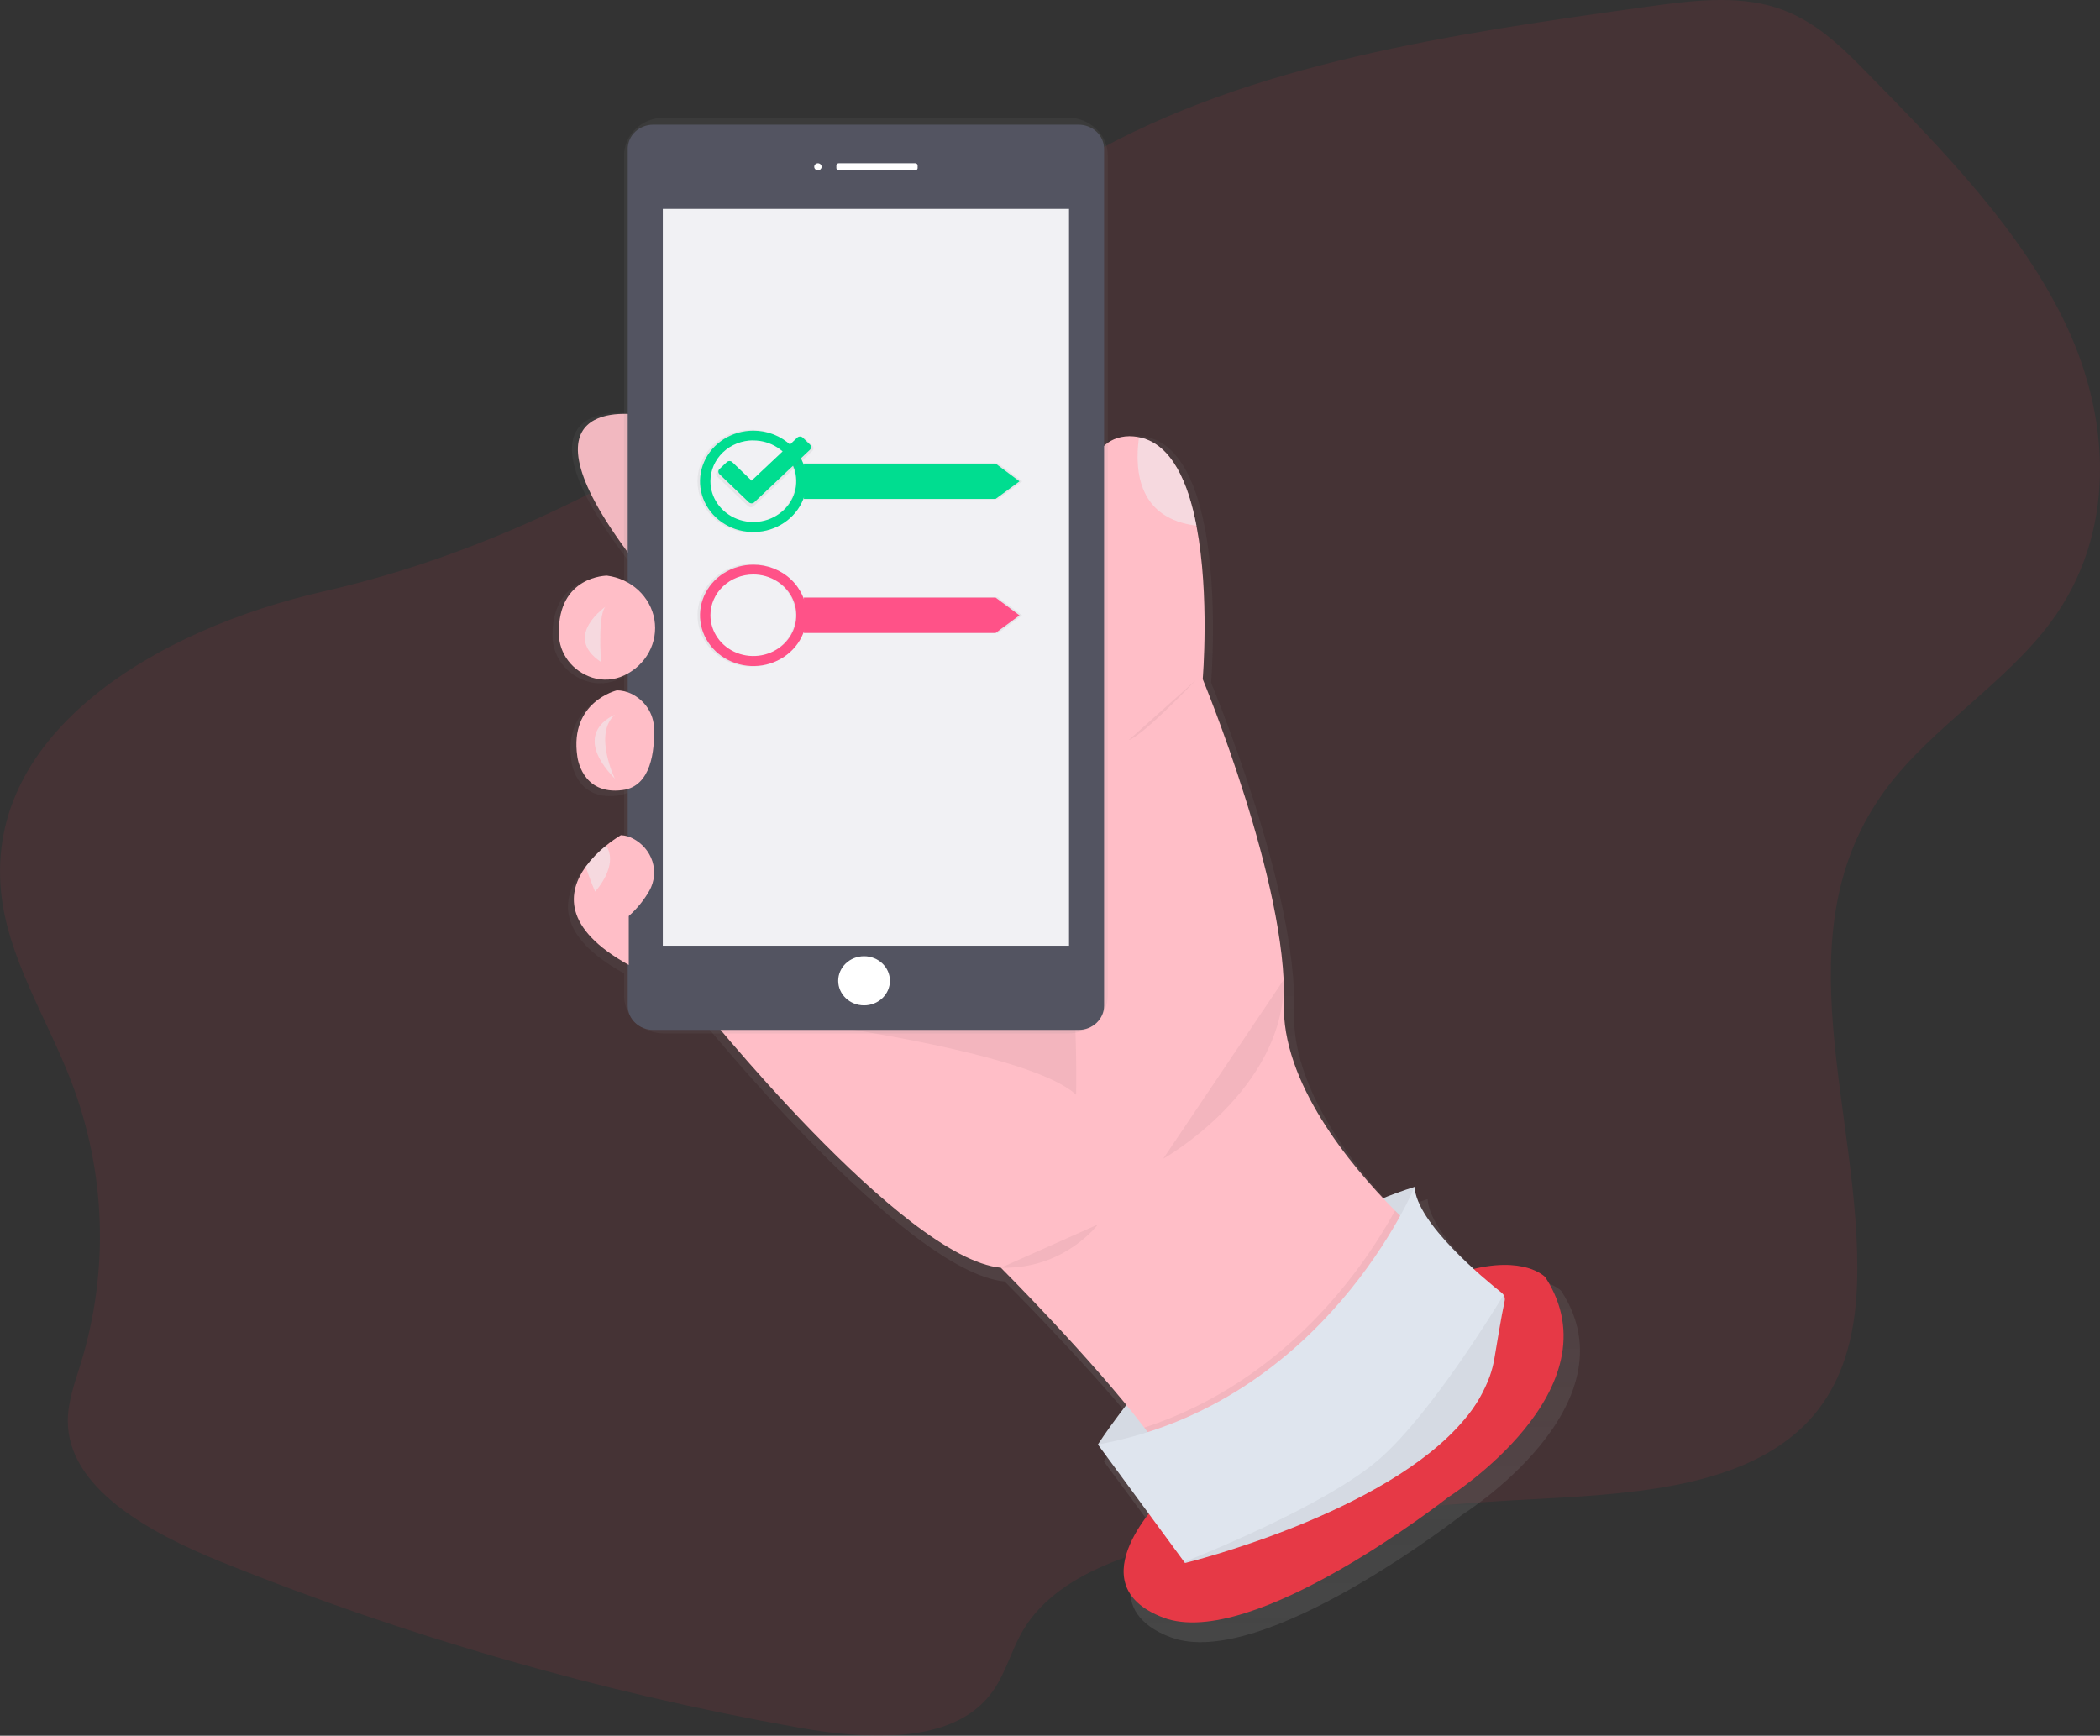 <svg width="375" height="310" viewBox="0 0 375 310" fill="none" xmlns="http://www.w3.org/2000/svg">
    <rect x="0" y="0" width="375" height="310" fill="#333333" stroke="none"/>
    <g clip-path="url(#clip0_12_1000)">
        <path opacity="0.1"
            d="M0.17 159.116C1.305 171.061 8.416 181.876 12.765 193.254C18.917 209.412 19.498 227.01 14.422 243.502C13.386 246.89 12.111 250.291 12.107 253.762C12.107 265.73 26.458 273.673 39.497 278.95C72.636 292.319 107.199 302.242 142.584 308.547C154.156 310.621 168.607 311.522 175.93 303.71C179.442 299.959 180.295 295.051 182.876 290.856C189.457 280.127 205.47 275.959 219.842 273.57C237.171 270.692 254.663 268.779 272.228 267.84C289.91 266.895 309.989 266.077 321.707 255.041C329.162 248.028 331.324 238.35 331.618 229.211C332.592 199.225 317.511 166.775 336.866 140.803C344.984 129.909 358.23 121.955 366.273 111.033C377.932 95.204 376.926 75.1 369.032 58.232C361.137 41.364 347.15 27.022 333.37 12.971C328.814 8.323 323.952 3.49 317.101 1.333C309.977 -0.91 301.9 0.121 294.263 1.18C259.521 6.001 223.437 11.251 194.315 27.805C179.844 36.027 167.758 46.696 154.848 56.492C126.961 77.678 94.65 97.251 57.825 105.614C27.908 112.415 -2.522 130.747 0.17 159.116Z"
            fill="#E63946" />
        <path d="M113.868 74.09C113.868 74.09 89.845 70.059 113.868 100.963V74.09Z"
            fill="#FFBEC7" />
        <path
            d="M278.797 230.566C278.797 230.566 275.318 226.811 265.713 229.074C261.012 224.816 255.155 218.644 254.944 214.169C252.989 214.78 251.08 215.468 249.203 216.224C241.069 207.589 230.644 193.885 231.087 180.692C231.82 159.164 216.263 121.94 216.263 121.94C216.263 121.94 217.547 106.76 215.141 94.213C213.509 85.712 210.17 78.423 203.614 77.868C202.601 77.768 201.577 77.874 200.611 78.179C188.496 82.115 196.022 118.862 196.022 118.862L185.539 149.608L124.086 180.7C124.086 180.7 161.317 227.161 179.392 228.869C179.392 228.869 192.708 242.141 202.301 253.79C198.913 258.12 197.103 260.985 197.103 260.985L206.389 273.548C202.574 278.416 197.206 287.94 209.031 292.411C225.296 298.559 261.082 270.549 261.082 270.549C261.082 270.549 292.171 251.067 278.797 230.566Z"
            fill="url(#paint0_linear_12_1000)" />
        <path d="M113.06 73.924C113.06 73.924 88.478 69.823 113.06 101.254V73.924Z"
            fill="url(#paint1_linear_12_1000)" />
        <path
            d="M107.456 103.139C107.456 103.139 98.469 103.139 98.667 113.695C98.686 115.465 99.286 117.185 100.384 118.615C101.481 120.045 103.021 121.114 104.789 121.672C106.701 122.271 108.785 122.13 110.588 121.279C112.007 120.624 113.246 119.663 114.205 118.471C115.163 117.28 115.814 115.892 116.107 114.418C116.399 112.944 116.324 111.426 115.888 109.985C115.452 108.543 114.666 107.219 113.595 106.118C111.969 104.485 109.802 103.433 107.456 103.139Z"
            fill="url(#paint2_linear_12_1000)" />
        <path
            d="M111.805 124.565C111.014 124.192 110.145 123.992 109.262 123.979C109.262 123.979 100.585 126.029 102.035 135.935C102.035 135.935 102.759 143.11 110.347 142.083C115.55 141.378 116.167 134.896 116.042 130.89C116.014 129.568 115.604 128.279 114.856 127.163C114.109 126.048 113.054 125.149 111.805 124.565Z"
            fill="url(#paint3_linear_12_1000)" />
        <path
            d="M112.17 150.871C111.503 150.514 110.756 150.313 109.991 150.285C109.052 150.849 108.158 151.478 107.316 152.166C105.903 153.29 104.65 154.582 103.588 156.011C100.316 160.514 99.251 167.13 111.457 173.86V164.973C112.973 163.634 114.249 162.07 115.235 160.341C116.144 158.698 116.332 156.78 115.758 155.005C115.184 153.231 113.894 151.745 112.17 150.871Z"
            fill="url(#paint4_linear_12_1000)" />
        <path
            d="M196.055 257.994C196.055 257.994 218.326 222.726 252.612 211.977L250.843 231.124L222.43 257.997L196.055 257.994Z"
            fill="#DFE5EE" />
        <path opacity="0.05"
            d="M196.055 257.994C196.055 257.994 218.326 222.726 252.612 211.977L250.843 231.124L222.43 257.997L196.055 257.994Z"
            fill="black" />
        <path
            d="M207.719 267.4C207.719 267.4 191.81 282.851 207.719 288.897C223.627 294.942 258.622 267.4 258.622 267.4C258.622 267.4 289.023 248.253 275.943 228.098C275.943 228.098 261.099 211.973 207.719 267.4Z"
            fill="#E63946" />
        <path
            d="M256.149 222.722C256.149 222.722 209.839 273.78 210.547 266.381C210.755 264.232 208.145 259.95 204.335 254.967C195.078 242.802 178.73 226.421 178.73 226.421C161.056 224.741 124.645 179.059 124.645 179.059L184.74 148.49L194.991 118.26C194.991 118.26 187.635 82.123 199.48 78.254C200.425 77.953 201.426 77.849 202.417 77.947C202.852 77.983 203.283 78.052 203.705 78.155C209.251 79.482 212.175 86.16 213.646 93.898C213.646 93.941 213.666 93.989 213.675 94.032C216.027 106.37 214.772 121.295 214.772 121.295C214.772 121.295 229.973 157.897 229.269 179.071C228.797 193.239 240.994 208.006 249.112 216.22C253.138 220.266 256.149 222.722 256.149 222.722Z"
            fill="#FFBEC7" />
        <path opacity="0.05"
            d="M192.166 195.514C192.166 195.514 192.874 163.603 186.864 155.543C180.854 147.483 132.415 181.074 132.415 181.074C132.415 181.074 182.623 186.781 192.166 195.514Z"
            fill="black" />
        <path opacity="0.05"
            d="M207.719 206.951C207.719 206.951 229.546 194.688 229.256 174.954L207.719 206.951Z"
            fill="black" />
        <path opacity="0.05"
            d="M196.055 218.692C196.055 218.692 190.045 226.752 178.734 226.417L196.055 218.692Z"
            fill="black" />
        <path opacity="0.05"
            d="M256.149 222.722C256.149 222.722 209.839 273.78 210.547 266.381C210.754 264.232 208.145 259.95 204.334 254.967C229.985 246.608 243.91 225.752 249.12 216.212C253.138 220.266 256.149 222.722 256.149 222.722Z"
            fill="black" />
        <path
            d="M268.724 232.03C268.723 232.128 268.712 232.225 268.691 232.321C267.978 235.721 267.448 239.149 266.864 242.577C266.683 243.667 266.406 244.74 266.036 245.785C265.019 248.569 263.501 251.165 261.55 253.456C247.468 270.411 211.608 279.152 211.608 279.152L211.475 278.967L196.055 257.99C236.707 250.602 252.612 211.973 252.612 211.973C252.919 218.424 265.075 228.452 268.165 230.9C268.338 231.039 268.477 231.212 268.573 231.407C268.669 231.602 268.719 231.814 268.72 232.03H268.724Z"
            fill="#DFE5EE" />
        <path opacity="0.5"
            d="M213.662 93.886C203.398 92.639 202.566 84.295 203.369 78.258C203.477 78.222 203.593 78.187 203.705 78.159C209.251 79.486 212.175 86.165 213.662 93.886Z"
            fill="#EFF4F8" />
        <path opacity="0.05"
            d="M268.724 232.03C268.723 232.128 268.712 232.225 268.691 232.321C267.978 235.721 267.448 239.149 266.864 242.577C266.683 243.667 266.406 244.74 266.036 245.785L265.162 248.083L263.041 251.425L261.55 253.44C247.468 270.395 211.608 279.136 211.608 279.136L211.475 278.951C212.598 278.51 236.765 269.021 246.428 260.493C255.598 252.405 266.889 233.939 268.504 231.258C268.65 231.492 268.726 231.758 268.724 232.03Z"
            fill="black" />
        <path
            d="M190.679 21.017H118.577C117.641 21.015 116.713 21.189 115.847 21.528C114.981 21.867 114.194 22.365 113.53 22.993C112.867 23.622 112.34 24.368 111.98 25.189C111.62 26.011 111.434 26.892 111.433 27.782V177.811C111.434 178.701 111.62 179.582 111.98 180.404C112.34 181.226 112.867 181.972 113.53 182.6C114.194 183.228 114.981 183.726 115.847 184.065C116.713 184.405 117.641 184.578 118.577 184.577H190.679C191.615 184.578 192.543 184.405 193.409 184.065C194.275 183.726 195.062 183.228 195.726 182.6C196.389 181.972 196.916 181.226 197.276 180.404C197.636 179.582 197.822 178.701 197.824 177.811V27.778C197.819 25.982 197.064 24.26 195.724 22.992C194.385 21.724 192.57 21.014 190.679 21.017Z"
            fill="url(#paint5_linear_12_1000)" />
        <path
            d="M192.605 22.268H116.647C114.131 22.268 112.091 24.206 112.091 26.598V179.614C112.091 182.005 114.131 183.943 116.647 183.943H192.605C195.121 183.943 197.161 182.005 197.161 179.614V26.598C197.161 24.206 195.121 22.268 192.605 22.268Z"
            fill="#535461" />
        <path d="M190.898 37.31H118.358V168.905H190.898V37.31Z" fill="#F1F1F4" />
        <path
            d="M146.055 30.415C146.418 30.415 146.713 30.135 146.713 29.789C146.713 29.444 146.418 29.164 146.055 29.164C145.691 29.164 145.396 29.444 145.396 29.789C145.396 30.135 145.691 30.415 146.055 30.415Z"
            fill="white" />
        <path
            d="M163.446 29.164H149.766C149.537 29.164 149.351 29.34 149.351 29.557V30.022C149.351 30.239 149.537 30.415 149.766 30.415H163.446C163.675 30.415 163.86 30.239 163.86 30.022V29.557C163.86 29.34 163.675 29.164 163.446 29.164Z"
            fill="white" />
        <path
            d="M154.297 179.559C156.847 179.559 158.915 177.594 158.915 175.171C158.915 172.747 156.847 170.782 154.297 170.782C151.746 170.782 149.679 172.747 149.679 175.171C149.679 177.594 151.746 179.559 154.297 179.559Z"
            fill="white" />
        <path
            d="M108.392 102.809C108.392 102.809 99.599 102.809 99.798 113.187C99.814 114.923 100.398 116.612 101.471 118.018C102.544 119.424 104.051 120.477 105.783 121.031C107.651 121.614 109.686 121.473 111.445 120.637C113.353 119.742 114.909 118.289 115.883 116.491C116.857 114.694 117.199 112.646 116.857 110.65C116.515 108.654 115.508 106.816 113.985 105.404C112.461 103.992 110.501 103.083 108.392 102.809Z"
            fill="#FFBEC7" />
        <path opacity="0.5"
            d="M108.393 108.165C108.393 108.165 100.262 113.541 107.332 118.241C107.328 118.26 106.62 108.854 108.393 108.165Z"
            fill="#EFF4F8" />
        <path
            d="M110.157 123.298C110.157 123.298 101.674 125.313 103.087 135.054C103.087 135.054 103.795 142.107 111.217 141.099C116.308 140.406 116.908 134.015 116.788 130.079C116.763 128.781 116.364 127.515 115.634 126.419C114.903 125.322 113.87 124.437 112.646 123.861C111.871 123.498 111.021 123.306 110.157 123.298Z"
            fill="#FFBEC7" />
        <path opacity="0.5"
            d="M109.801 127.663C109.801 127.663 101.67 130.685 109.801 139.076C109.801 139.084 105.907 131.024 109.801 127.663Z"
            fill="#EFF4F8" />
        <path
            d="M112.278 163.607V172.341C100.349 165.729 101.389 159.219 104.59 154.795C105.632 153.391 106.862 152.121 108.248 151.017C109.072 150.341 109.946 149.722 110.865 149.167C111.615 149.195 112.346 149.394 112.998 149.746C114.683 150.615 115.939 152.079 116.496 153.822C117.052 155.565 116.864 157.446 115.972 159.058C115.008 160.754 113.76 162.291 112.278 163.607Z"
            fill="#FFBEC7" />
        <path opacity="0.5"
            d="M106.268 159.239C106.268 159.239 105.348 157.137 104.59 154.791C105.632 153.387 106.862 152.117 108.248 151.013C110.579 154.658 106.268 159.239 106.268 159.239Z"
            fill="#EFF4F8" />
        <path opacity="0.05"
            d="M213.554 121.452C213.554 121.452 204.364 131.193 201.543 132.2L213.554 121.452Z"
            fill="black" />
        <path
            d="M178.187 82.737H143.395V83.095C142.68 81.019 141.209 79.253 139.247 78.115C137.285 76.977 134.96 76.54 132.69 76.885C130.42 77.229 128.353 78.331 126.861 79.993C125.369 81.655 124.549 83.767 124.549 85.952C124.549 88.136 125.369 90.249 126.861 91.911C128.353 93.573 130.42 94.675 132.69 95.019C134.96 95.363 137.285 94.927 139.247 93.789C141.209 92.651 142.68 90.885 143.395 88.809V89.167H178.187L182.536 85.972L178.187 82.737ZM134.213 93.363C132.671 93.363 131.164 92.928 129.882 92.115C128.6 91.301 127.601 90.144 127.011 88.79C126.421 87.437 126.267 85.948 126.568 84.511C126.869 83.074 127.611 81.754 128.701 80.718C129.791 79.682 131.18 78.977 132.692 78.691C134.204 78.405 135.772 78.552 137.196 79.113C138.62 79.673 139.838 80.623 140.694 81.841C141.551 83.059 142.008 84.491 142.008 85.956C142.007 86.928 141.805 87.891 141.413 88.789C141.021 89.687 140.447 90.502 139.723 91.189C138.999 91.876 138.14 92.421 137.195 92.793C136.249 93.165 135.236 93.356 134.213 93.355V93.363Z"
            fill="url(#paint6_linear_12_1000)" />
        <path
            d="M134.528 76.916C132.644 76.916 130.802 77.447 129.235 78.441C127.669 79.436 126.448 80.85 125.727 82.504C125.006 84.158 124.817 85.978 125.185 87.734C125.552 89.49 126.459 91.103 127.792 92.368C129.124 93.635 130.821 94.497 132.669 94.846C134.517 95.195 136.433 95.016 138.173 94.331C139.914 93.646 141.402 92.485 142.449 90.997C143.495 89.508 144.054 87.758 144.054 85.968C144.054 83.567 143.05 81.264 141.264 79.567C139.477 77.869 137.054 76.916 134.528 76.916ZM134.528 78.663C136.044 78.663 137.526 79.09 138.787 79.891C140.048 80.691 141.03 81.829 141.611 83.16C142.191 84.491 142.343 85.956 142.047 87.369C141.751 88.782 141.021 90.081 139.949 91.099C138.877 92.118 137.511 92.812 136.023 93.093C134.536 93.374 132.995 93.23 131.594 92.678C130.193 92.127 128.996 91.193 128.153 89.995C127.311 88.797 126.861 87.389 126.861 85.948C126.858 84.99 127.055 84.041 127.439 83.155C127.823 82.269 128.387 81.464 129.1 80.785C129.812 80.107 130.658 79.569 131.589 79.202C132.521 78.835 133.519 78.647 134.528 78.647"
            fill="#00DD90" />
        <path d="M177.781 89.112H143.557V82.788H177.781L182.055 85.968L177.781 89.112Z"
            fill="#00DD90" />
        <path
            d="M178.187 106.673H143.395V107.032C142.68 104.956 141.209 103.19 139.247 102.052C137.285 100.914 134.96 100.477 132.69 100.822C130.42 101.166 128.353 102.268 126.861 103.93C125.369 105.592 124.549 107.704 124.549 109.889C124.549 112.073 125.369 114.186 126.861 115.848C128.353 117.51 130.42 118.612 132.69 118.956C134.96 119.3 137.285 118.864 139.247 117.726C141.209 116.588 142.68 114.822 143.395 112.746V113.104H178.187L182.536 109.909L178.187 106.673ZM134.213 117.3C132.671 117.3 131.164 116.865 129.882 116.052C128.6 115.238 127.601 114.081 127.011 112.727C126.421 111.374 126.267 109.885 126.568 108.448C126.869 107.011 127.611 105.691 128.701 104.655C129.791 103.619 131.18 102.914 132.692 102.628C134.204 102.342 135.772 102.489 137.196 103.05C138.62 103.61 139.838 104.56 140.694 105.778C141.551 106.996 142.008 108.428 142.008 109.893C142.007 110.865 141.805 111.828 141.413 112.726C141.021 113.624 140.447 114.439 139.723 115.126C138.999 115.814 138.14 116.358 137.195 116.73C136.249 117.102 135.236 117.292 134.213 117.292V117.3Z"
            fill="url(#paint7_linear_12_1000)" />
        <path
            d="M134.528 100.853C132.644 100.853 130.802 101.383 129.235 102.378C127.669 103.373 126.448 104.787 125.727 106.441C125.006 108.095 124.817 109.915 125.185 111.671C125.552 113.427 126.459 115.04 127.792 116.305C129.124 117.571 130.821 118.434 132.669 118.783C134.517 119.132 136.433 118.953 138.173 118.268C139.914 117.583 141.402 116.422 142.449 114.934C143.495 113.445 144.054 111.695 144.054 109.905C144.054 107.504 143.05 105.201 141.264 103.504C139.477 101.806 137.054 100.853 134.528 100.853ZM134.528 102.6C136.044 102.6 137.526 103.027 138.787 103.828C140.048 104.628 141.03 105.766 141.611 107.097C142.191 108.428 142.343 109.893 142.047 111.306C141.751 112.719 141.021 114.017 139.949 115.036C138.877 116.055 137.511 116.749 136.023 117.03C134.536 117.311 132.995 117.167 131.594 116.615C130.193 116.064 128.996 115.13 128.153 113.932C127.311 112.734 126.861 111.326 126.861 109.885C126.861 108.928 127.059 107.981 127.444 107.097C127.829 106.212 128.393 105.409 129.105 104.733C129.817 104.056 130.663 103.519 131.593 103.153C132.524 102.788 133.521 102.599 134.528 102.6Z"
            fill="#FF5288" />
        <path d="M177.781 113.049H143.557V106.725H177.781L182.055 109.905L177.781 113.049Z"
            fill="#FF5288" />
        <path
            d="M145.048 79.568L143.681 78.254C143.614 78.189 143.534 78.138 143.446 78.104C143.358 78.069 143.263 78.051 143.168 78.051C143.072 78.051 142.978 78.069 142.89 78.104C142.801 78.138 142.721 78.189 142.654 78.254L134.097 86.322L130.477 82.855C130.41 82.79 130.33 82.739 130.241 82.704C130.153 82.67 130.059 82.652 129.963 82.652C129.868 82.652 129.773 82.67 129.685 82.704C129.597 82.739 129.517 82.79 129.45 82.855L128.079 84.157C128.011 84.221 127.958 84.297 127.921 84.381C127.884 84.465 127.865 84.555 127.865 84.645C127.865 84.736 127.884 84.826 127.921 84.909C127.958 84.993 128.011 85.069 128.079 85.133L133.575 90.399C133.642 90.463 133.722 90.514 133.811 90.549C133.899 90.584 133.993 90.602 134.089 90.602C134.184 90.602 134.279 90.584 134.367 90.549C134.455 90.514 134.535 90.463 134.602 90.399L145.048 80.56C145.116 80.496 145.169 80.42 145.206 80.336C145.243 80.252 145.261 80.163 145.261 80.072C145.261 79.981 145.243 79.891 145.206 79.808C145.169 79.724 145.116 79.648 145.048 79.584V79.568Z"
            fill="url(#paint8_linear_12_1000)" />
        <path
            d="M144.642 79.403L143.342 78.159C143.212 78.036 143.036 77.967 142.853 77.967C142.67 77.967 142.494 78.036 142.364 78.159L134.213 85.842L130.759 82.532C130.629 82.409 130.453 82.34 130.27 82.34C130.087 82.34 129.911 82.409 129.781 82.532L128.481 83.764C128.351 83.887 128.278 84.054 128.278 84.228C128.278 84.402 128.351 84.569 128.481 84.692L133.716 89.707C133.846 89.83 134.021 89.899 134.205 89.899C134.388 89.899 134.564 89.83 134.693 89.707L144.634 80.328C144.763 80.205 144.836 80.037 144.836 79.863C144.836 79.689 144.763 79.522 144.634 79.399L144.642 79.403Z"
            fill="#00DD90" />
    </g>
    <defs>
        <linearGradient id="paint0_linear_12_1000" x1="203.113" y1="293.285" x2="203.113"
            y2="77.825" gradientUnits="userSpaceOnUse">
            <stop stop-color="#808080" stop-opacity="0.25" />
            <stop offset="0.54" stop-color="#808080" stop-opacity="0.12" />
            <stop offset="1" stop-color="#808080" stop-opacity="0.1" />
        </linearGradient>
        <linearGradient id="paint1_linear_12_1000" x1="4549.61" y1="8695.25" x2="4549.61"
            y2="6772.92" gradientUnits="userSpaceOnUse">
            <stop stop-color="#808080" stop-opacity="0.25" />
            <stop offset="0.54" stop-color="#808080" stop-opacity="0.12" />
            <stop offset="1" stop-color="#808080" stop-opacity="0.1" />
        </linearGradient>
        <linearGradient id="paint2_linear_12_1000" x1="7265.32" y1="7024.8" x2="7265.32"
            y2="6117.28" gradientUnits="userSpaceOnUse">
            <stop stop-color="#808080" stop-opacity="0.25" />
            <stop offset="0.54" stop-color="#808080" stop-opacity="0.12" />
            <stop offset="1" stop-color="#808080" stop-opacity="0.1" />
        </linearGradient>
        <linearGradient id="paint3_linear_12_1000" x1="5923.24" y1="7723.43" x2="5923.24"
            y2="6881.27" gradientUnits="userSpaceOnUse">
            <stop stop-color="#808080" stop-opacity="0.25" />
            <stop offset="0.54" stop-color="#808080" stop-opacity="0.12" />
            <stop offset="1" stop-color="#808080" stop-opacity="0.1" />
        </linearGradient>
        <linearGradient id="paint4_linear_12_1000" x1="6110.83" y1="11888.5" x2="6110.83"
            y2="10476.6" gradientUnits="userSpaceOnUse">
            <stop stop-color="#808080" stop-opacity="0.25" />
            <stop offset="0.54" stop-color="#808080" stop-opacity="0.12" />
            <stop offset="1" stop-color="#808080" stop-opacity="0.1" />
        </linearGradient>
        <linearGradient id="paint5_linear_12_1000" x1="45089.1" y1="85913" x2="45089.1" y2="17942.3"
            gradientUnits="userSpaceOnUse">
            <stop stop-color="#808080" stop-opacity="0.25" />
            <stop offset="0.54" stop-color="#808080" stop-opacity="0.12" />
            <stop offset="1" stop-color="#808080" stop-opacity="0.1" />
        </linearGradient>
        <linearGradient id="paint6_linear_12_1000" x1="30162.3" y1="5547.24" x2="30162.3"
            y2="4690.19" gradientUnits="userSpaceOnUse">
            <stop stop-color="#808080" stop-opacity="0.25" />
            <stop offset="0.54" stop-color="#808080" stop-opacity="0.12" />
            <stop offset="1" stop-color="#808080" stop-opacity="0.1" />
        </linearGradient>
        <linearGradient id="paint7_linear_12_1000" x1="30162.3" y1="6688.09" x2="30162.3"
            y2="5831.04" gradientUnits="userSpaceOnUse">
            <stop stop-color="#808080" stop-opacity="0.25" />
            <stop offset="0.54" stop-color="#808080" stop-opacity="0.12" />
            <stop offset="1" stop-color="#808080" stop-opacity="0.1" />
        </linearGradient>
        <linearGradient id="paint8_linear_12_1000" x1="8425.9" y1="3672.05" x2="8425.9" y2="3272.3"
            gradientUnits="userSpaceOnUse">
            <stop stop-color="#808080" stop-opacity="0.25" />
            <stop offset="0.54" stop-color="#808080" stop-opacity="0.12" />
            <stop offset="1" stop-color="#808080" stop-opacity="0.1" />
        </linearGradient>
        <clipPath id="clip0_12_1000">
            <rect width="375" height="310" fill="white" />
        </clipPath>
    </defs>
</svg>